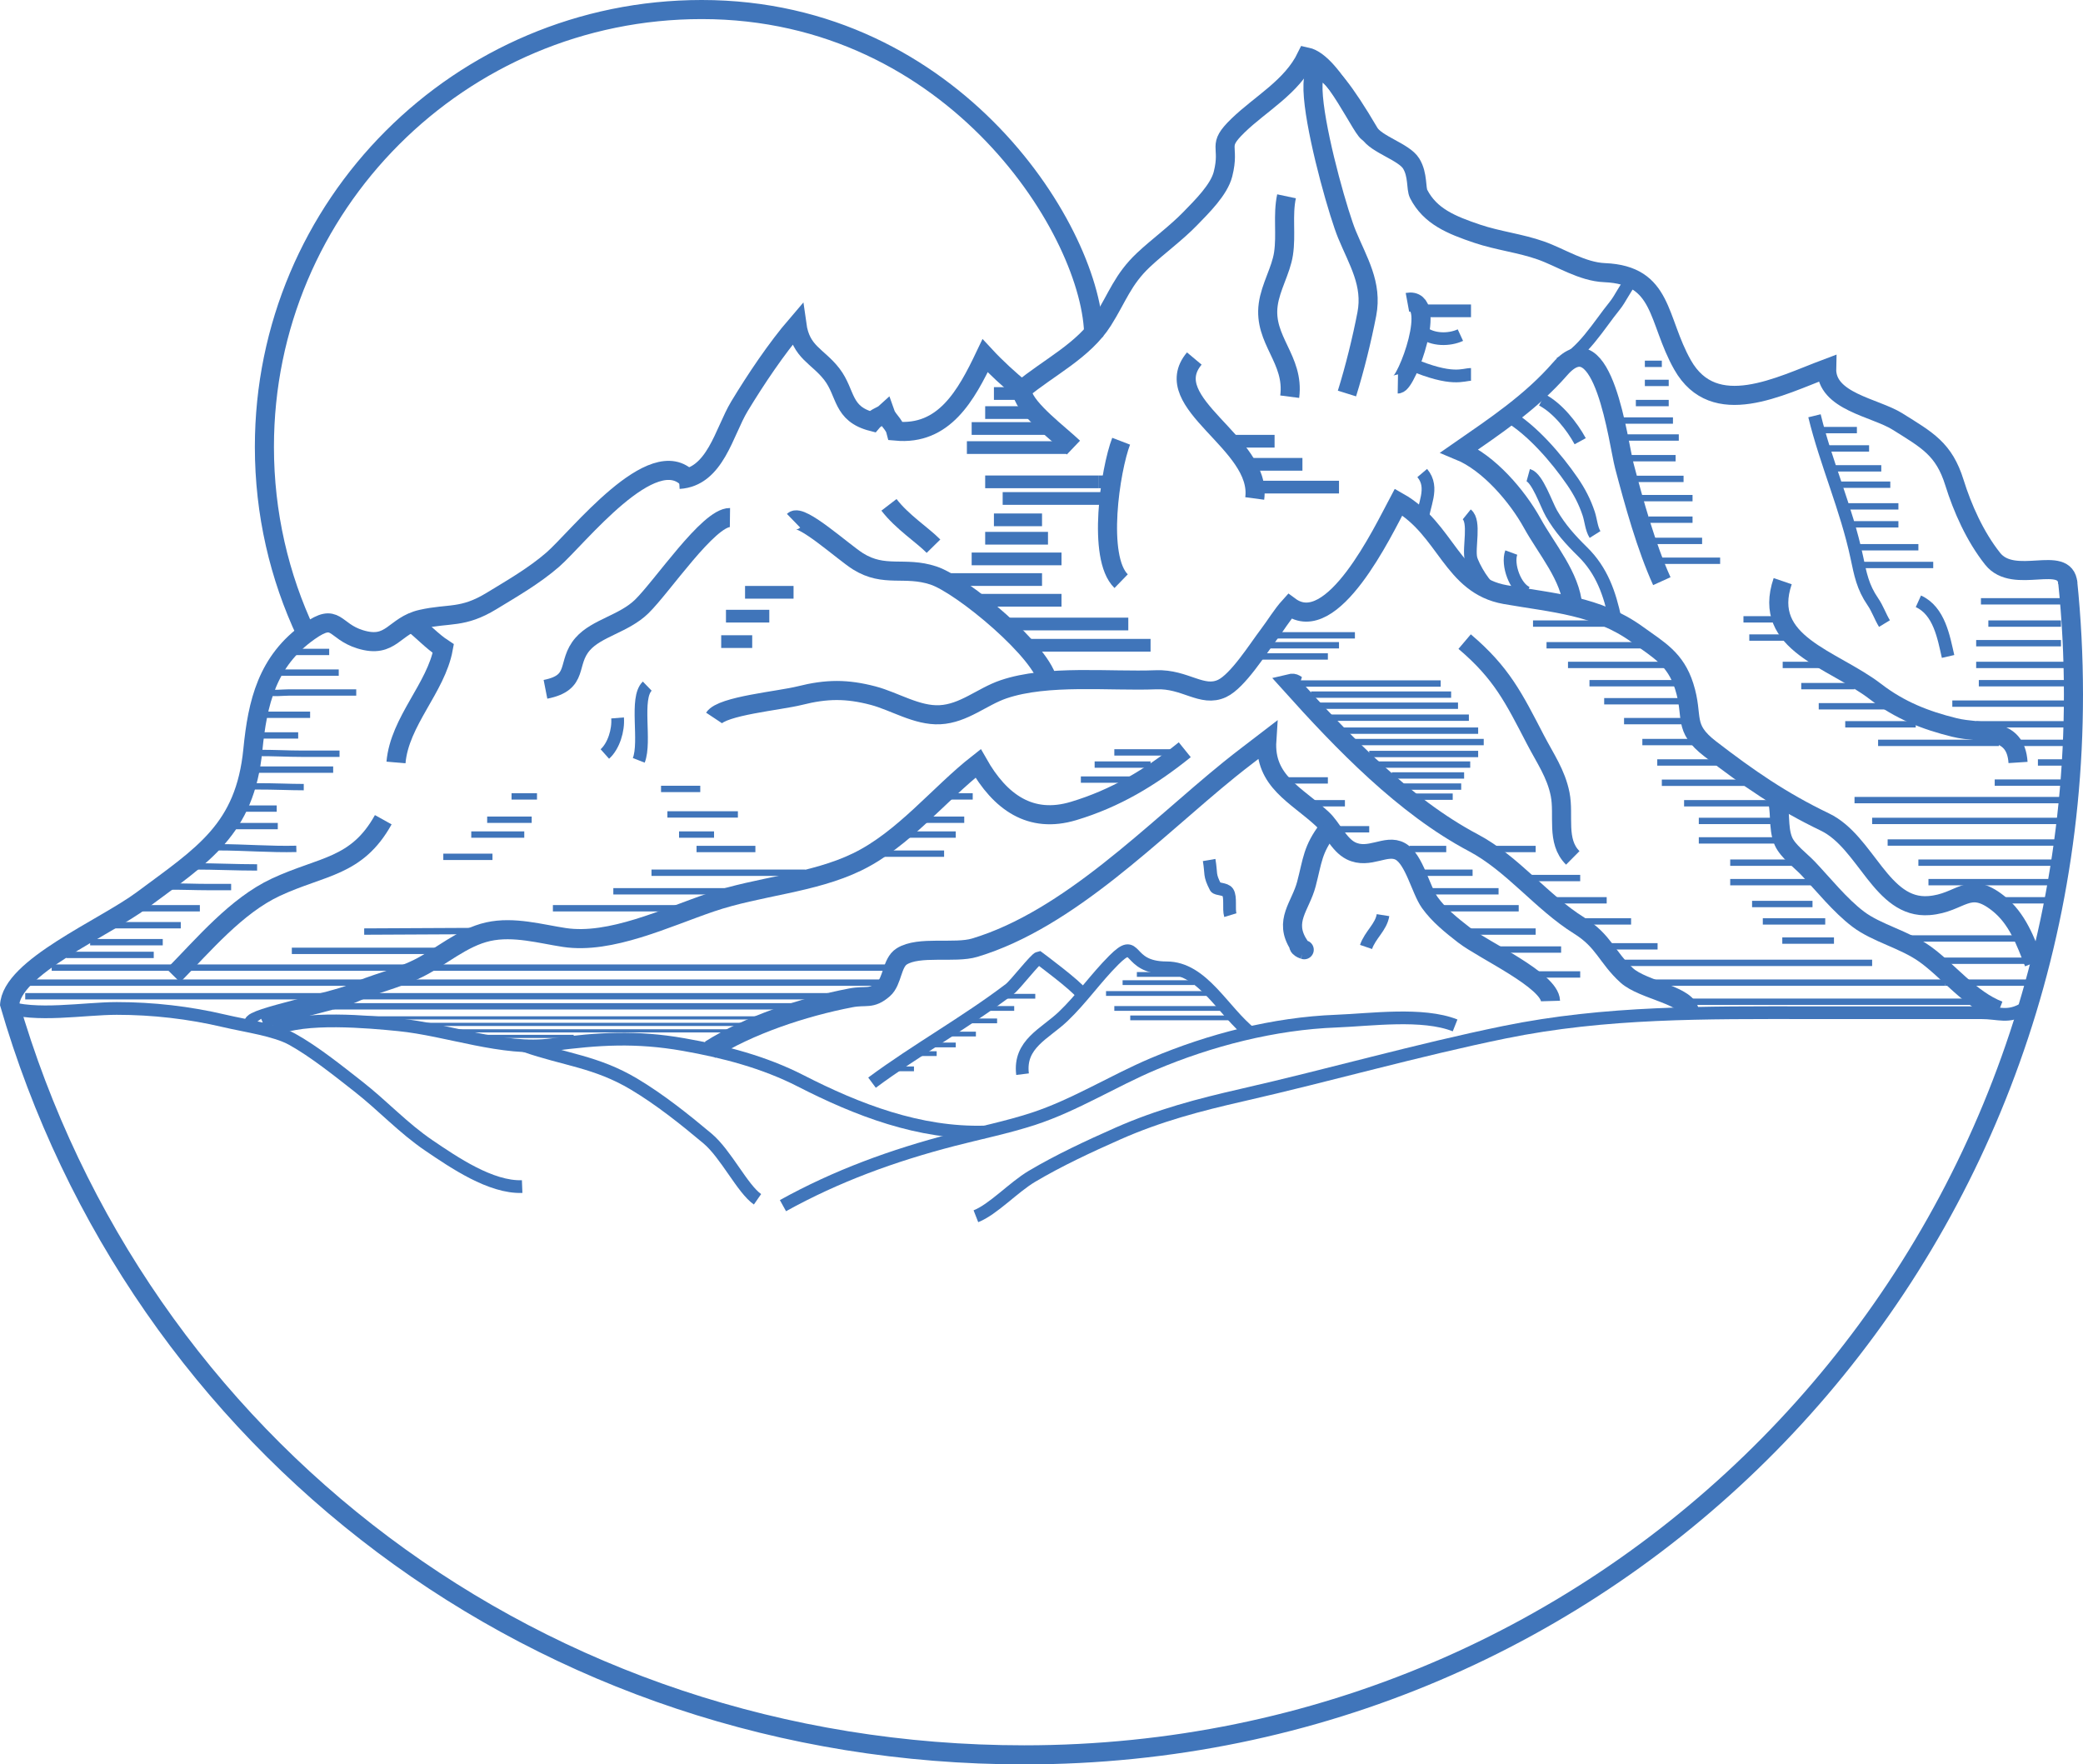 <?xml version="1.0" encoding="utf-8"?>
<!-- Generator: Adobe Illustrator 16.0.0, SVG Export Plug-In . SVG Version: 6.00 Build 0)  -->
<!DOCTYPE svg PUBLIC "-//W3C//DTD SVG 1.1//EN" "http://www.w3.org/Graphics/SVG/1.1/DTD/svg11.dtd">
<svg version="1.1" id="Layer_1" xmlns="http://www.w3.org/2000/svg" xmlns:xlink="http://www.w3.org/1999/xlink" x="0px" y="0px"
	 width="327.465px" height="277.359px" viewBox="0 0 327.465 277.359" enable-background="new 0 0 327.465 277.359"
	 xml:space="preserve">
<path fill="none" stroke="#4075BA" stroke-width="3" stroke-miterlimit="10" d="M211.753,61.859
	c1.241-3.964,2.372-8.596,3.123-12.488c0.913-4.735-1.377-8.301-3.121-12.514c-2.432-5.874-12.462-43.164,3.498-15.998
	c1.084,1.845,5.468,3.011,6.596,4.852c1.097,1.789,0.726,3.911,1.179,4.789c1.808,3.502,5.078,4.853,9.224,6.25
	c3.246,1.094,6.747,1.48,9.987,2.624c3.11,1.098,6.472,3.339,10.013,3.486c9.285,0.384,8.228,7.377,12.257,14.495
	c4.986,8.809,15.311,3.323,22.658,0.569c-0.135,5.218,7.576,6.113,11.112,8.325c4.736,2.961,7.33,4.338,8.975,9.611
	c1.259,4.038,3.232,8.483,6.002,11.973c3.375,4.252,11.411-0.817,11.829,3.869"/>
<path fill="none" stroke="#4075BA" stroke-width="3" stroke-miterlimit="10" d="M219.753,60.359c1.363,0.022,6.5-13.75,1.507-12.833
	"/>
<path fill="none" stroke="#4075BA" stroke-width="3" stroke-miterlimit="10" d="M215.253,20.859
	c-0.817,0.432-5.612-11.017-9.873-11.924c-2.313,4.757-7.191,7.347-10.752,10.8c-3.466,3.362-1.185,2.978-2.363,7.636
	c-0.625,2.47-3.314,5.097-5.136,6.976c-2.263,2.335-5.062,4.354-7.351,6.503c-3.277,3.077-4.104,5.898-6.4,9.534
	c-2.995,4.744-8.604,7.42-12.75,10.9c-1.974-1.61-4.071-3.534-5.763-5.361c-2.988,6.274-6.453,12.55-14.024,11.85
	c-0.281-1.127-1.315-1.769-1.687-2.836c-0.526,0.478-1.435,0.642-2.026,1.349c-4.82-1.23-4.055-4.471-6.349-7.452
	c-2.228-2.896-4.888-3.406-5.5-7.801c-3.205,3.727-6.462,8.596-9.026,12.827c-2.448,4.04-3.778,11.158-9.5,11.5"/>
<path fill="none" stroke="#4075BA" stroke-width="3" stroke-miterlimit="10" d="M202.753,62.359c0.766-5.91-4.151-8.862-3.377-14.5
	c0.38-2.77,2.004-5.344,2.402-7.974c0.457-3.011-0.157-6.064,0.475-9.026"/>
<path fill="none" stroke="#4075BA" stroke-width="3" stroke-miterlimit="10" d="M187.753,56.359c-5.898,7.043,10.67,13.259,9.5,22"
	/>
<path fill="none" stroke="#4075BA" stroke-width="3" stroke-miterlimit="10" d="M261.253,91.359
	c-2.451-5.409-4.355-12.287-5.891-18.111c-0.951-3.611-3.279-23.075-10.102-15.258c-4.582,5.25-10.225,8.994-15.805,12.867
	c4.587,1.889,9.076,7.128,11.422,11.377c2.271,4.117,5.993,8.348,6.382,13.102"/>
<path fill="none" stroke="#4075BA" stroke-width="3" stroke-miterlimit="10" d="M85.753,108.359
	c5.423-1.062,3.213-4.118,5.865-7.135c2.196-2.5,6.463-3.165,9.247-5.865c3.209-3.113,10.517-14.041,13.889-14"/>
<path fill="none" stroke="#4075BA" stroke-width="3" stroke-miterlimit="10" d="M1.503,158.103
	c0.19-6.03,14.873-12.181,20.861-16.632c9.585-7.126,16.151-11.063,17.389-23.611c0.729-7.395,2.234-13.957,8.875-18.625
	c4.326-3.041,3.795-0.034,7.987,1.263c4.96,1.535,5.281-2.173,9.649-3.162c4.351-0.985,6.454-0.081,11.016-2.864
	c3.225-1.967,6.68-3.949,9.608-6.487c3.886-3.369,15.816-18.723,21.365-12.625"/>
<path fill="none" stroke="#4075BA" stroke-width="3" stroke-miterlimit="10" d="M160.753,61.859c0.592,2.539,5.832,6.429,8,8.5"/>
<path fill="none" stroke="#4075BA" stroke-width="3" stroke-miterlimit="10" d="M176.253,69.359c-1.712,4.467-3.819,18.293,0,22"/>
<path fill="none" stroke="#4075BA" stroke-width="3" stroke-miterlimit="10" d="M124.753,81.859
	c1.172-1.137,7.828,4.938,10.124,6.376c4.176,2.617,7.317,0.732,11.876,2.235c4.466,1.472,17.379,12.181,18,16.889"/>
<path fill="none" stroke="#4075BA" stroke-width="3" stroke-miterlimit="10" d="M112.253,112.859
	c1.268-1.909,10.258-2.698,13.5-3.514c4.2-1.057,7.388-1.077,11.527,0.014c3.332,0.878,6.867,3.176,10.475,2.997
	c3.778-0.188,6.628-2.848,9.998-3.995c6.922-2.356,16.695-1.217,24-1.502c4.594-0.179,7.214,2.849,10.375,1.363
	c2.464-1.158,5.631-6.225,7.249-8.35c1.196-1.572,2.12-3.175,3.378-4.562c6.709,4.965,14.637-11.739,17.111-16.389
	c7.528,4.266,8.356,13.074,16.775,14.55c7.551,1.324,14.434,1.701,20.748,6.263c3.394,2.451,6.004,3.825,7.378,8.137
	c1.567,4.919-0.311,6.459,4.108,9.863c6.015,4.635,11.195,8.209,18.014,11.488c6.515,3.132,8.854,13.725,16.363,13.137
	c5.087-0.397,6.178-4.081,10.875-0.363c3.027,2.397,4.294,5.958,5.625,9.363"/>
<path fill="none" stroke="#4075BA" stroke-width="3" stroke-miterlimit="10" d="M62.253,119.859c0.563-6.48,6.296-11.703,7.438-17.9
	c-1.809-1.18-3.329-2.884-4.938-4.1"/>
<path fill="none" stroke="#4075BA" stroke-width="3" stroke-miterlimit="10" d="M27.253,153.359
	c4.722-4.792,9.9-10.995,16.111-13.889c7.279-3.392,12.722-3.108,16.889-10.611"/>
<path fill="none" stroke="#4075BA" stroke-width="3" stroke-miterlimit="10" d="M111.617,165.019
	c6.02-3.819,14.547-6.704,22.138-8.157c2.433-0.466,3.198,0.32,5.148-1.379c1.42-1.237,1.271-4.131,2.852-5.133
	c2.715-1.721,8.32-0.423,11.496-1.381c14.831-4.472,28.064-18.32,40.026-28.01c1.925-1.56,3.93-3.05,5.876-4.548
	c-0.422,6.421,4.66,8.547,8.724,12.324c1.496,1.392,2.593,4.054,4.476,4.999c2.906,1.458,5.562-1.14,7.801,0.115
	c2.181,1.222,3.192,6.025,4.614,8.021c1.435,2.015,3.479,3.636,5.362,5.1c3.095,2.405,13.527,7.126,13.623,10.389"/>
<path fill="none" stroke="#4075BA" stroke-width="3" stroke-miterlimit="10" d="M204.929,149.266
	c0.513,0.146-0.949-0.187-0.751-0.748c-2.424-3.778,0.277-6.039,1.199-9.549c0.981-3.741,0.947-5.398,3.376-8.609"/>
<path fill="none" stroke="#4075BA" stroke-width="3" stroke-miterlimit="10" d="M204.253,107.859
	c-0.678-0.197-0.674-0.598-1.45-0.41c8.297,9.239,17.953,19.281,28.825,25.035c6.181,3.271,10.72,9.333,16.625,13.014
	c3.914,2.439,4.344,4.971,7.488,7.836c2.579,2.349,9.855,3.15,9.855,5.869"/>
<path fill="none" stroke="#4075BA" stroke-width="3" stroke-miterlimit="10" d="M247.253,134.859
	c-2.648-2.623-1.32-6.663-1.988-10.012c-0.647-3.244-2.339-5.606-3.888-8.588c-3.407-6.556-5.29-10.455-11.124-15.4"/>
<path fill="none" stroke="#4075BA" stroke-width="3" stroke-miterlimit="10" d="M280.253,91.359
	c-3.365,9.86,7.813,12.151,14.6,17.365c3.838,2.948,7.828,4.506,12.4,5.635c4.329,1.069,9.623-0.3,10,5.5"/>
<path fill="none" stroke="#4075BA" stroke-width="3" stroke-miterlimit="10" d="M279.253,125.359c0.801,1.848,0.166,4.713,1.125,6.9
	c0.681,1.551,2.729,3.04,3.86,4.235c2.377,2.509,5.051,5.858,7.89,8.001c2.937,2.219,7.268,3.174,10.512,5.502
	c3.667,2.632,7.063,7.108,11.613,8.861"/>
<path fill="none" stroke="#4075BA" stroke-width="3" stroke-miterlimit="10" d="M39.84,161.031
	c-0.661-0.909,13.031-3.697,15.386-4.785c3.596-1.66,7.004-2.288,10.513-4.014c3.51-1.728,6.918-4.867,11.014-5.773
	c4.029-0.891,8.317,0.367,11.986,0.915c7.248,1.081,15.895-3.09,23.014-5.515c7.506-2.556,16.023-2.978,23.013-6.375
	c7.302-3.551,12.877-10.685,19.001-15.476c3.452,6.084,8.226,9.519,15.011,7.476c6.545-1.969,12.035-5.235,17.475-9.625"/>
<path fill="none" stroke="#4075BA" stroke-width="3" stroke-miterlimit="10" d="M139.753,79.359c2.071,2.701,5.271,4.738,7,6.5"/>
<line fill="none" stroke="#4075BA" stroke-miterlimit="10" x1="324.003" y1="129.047" x2="294.316" y2="129.047"/>
<line fill="none" stroke="#4075BA" stroke-miterlimit="10" x1="296.753" y1="132.443" x2="323.254" y2="132.443"/>
<line fill="none" stroke="#4075BA" stroke-miterlimit="10" x1="324.003" y1="135.609" x2="301.586" y2="135.609"/>
<line fill="none" stroke="#4075BA" stroke-miterlimit="10" x1="303.17" y1="138.672" x2="322.566" y2="138.672"/>
<line fill="none" stroke="#4075BA" stroke-miterlimit="10" x1="322.566" y1="141.526" x2="315.254" y2="141.526"/>
<line fill="none" stroke="#4075BA" stroke-miterlimit="10" x1="317.337" y1="147.526" x2="298.445" y2="147.526"/>
<line fill="none" stroke="#4075BA" stroke-miterlimit="10" x1="303.17" y1="151.026" x2="319.753" y2="151.026"/>
<line fill="none" stroke="#4075BA" stroke-miterlimit="10" x1="305.753" y1="154.469" x2="320.378" y2="154.469"/>
<line fill="none" stroke="#4075BA" stroke-miterlimit="10" x1="74.087" y1="146.359" x2="57.253" y2="146.441"/>
<line fill="none" stroke="#4075BA" stroke-miterlimit="10" x1="70.337" y1="149.472" x2="45.878" y2="149.472"/>
<line fill="none" stroke="#4075BA" stroke-miterlimit="10" x1="8.128" y1="152.109" x2="139.753" y2="152.109"/>
<line fill="none" stroke="#4075BA" stroke-miterlimit="10" x1="3.965" y1="154.469" x2="138.816" y2="154.469"/>
<line fill="none" stroke="#4075BA" stroke-miterlimit="10" x1="3.965" y1="156.609" x2="130.192" y2="156.609"/>
<path fill="none" stroke="#4075BA" stroke-miterlimit="10" d="M159.441,154.469"/>
<path fill="none" stroke="#4075BA" stroke-miterlimit="10" d="M140.128,154.469"/>
<path fill="none" stroke="#4075BA" stroke-miterlimit="10" d="M156.753,156.609"/>
<path fill="none" stroke="#4075BA" stroke-miterlimit="10" d="M136.702,156.609"/>
<path fill="none" stroke="#4075BA" stroke-miterlimit="10" d="M44.253,105.734c3,0,6,0,9,0"/>
<path fill="none" stroke="#4075BA" stroke-miterlimit="10" d="M45.878,102.484c1.958,0,3.917,0,5.875,0"/>
<path fill="none" stroke="#4075BA" stroke-miterlimit="10" d="M41.878,108.734c1.006,0.357,2.428,0.125,3.5,0.125
	c2.077,0,4.153,0,6.23,0c1.465,0,2.93,0,4.395,0"/>
<path fill="none" stroke="#4075BA" stroke-miterlimit="10" d="M41.628,112.359c2.375,0,4.75,0,7.125,0"/>
<path fill="none" stroke="#4075BA" stroke-miterlimit="10" d="M40.378,115.609c2.167,0,4.333,0,6.5,0"/>
<path fill="none" stroke="#4075BA" stroke-miterlimit="10" d="M39.878,118.359c3.875,0,5.198,0.125,7.481,0.125
	c2.006,0,4.013,0,6.019,0"/>
<path fill="none" stroke="#4075BA" stroke-miterlimit="10" d="M40.128,120.984c4.083,0,8.167,0,12.25,0"/>
<path fill="none" stroke="#4075BA" stroke-miterlimit="10" d="M39.753,123.609c4,0,5.591,0.125,8,0.125"/>
<path fill="none" stroke="#4075BA" stroke-miterlimit="10" d="M38.17,127.109c1.028,0,3.305,0,5.333,0"/>
<path fill="none" stroke="#4075BA" stroke-miterlimit="10" d="M36.837,129.859c2.278,0,4.555,0,6.833,0"/>
<path fill="none" stroke="#4075BA" stroke-miterlimit="10" d="M34.337,133.192c4.074,0,8.184,0.354,12.25,0.25"/>
<path fill="none" stroke="#4075BA" stroke-miterlimit="10" d="M30.503,136.192c3.309-0.001,6.608,0.167,9.917,0.167"/>
<path fill="none" stroke="#4075BA" stroke-miterlimit="10" d="M26.337,139.359c2.917,0,4.34,0.083,6.169,0.083
	c1.277,0,2.554,0,3.831,0"/>
<line fill="none" stroke="#4075BA" stroke-miterlimit="10" x1="22.003" y1="142.776" x2="31.419" y2="142.776"/>
<line fill="none" stroke="#4075BA" stroke-miterlimit="10" x1="17.587" y1="145.442" x2="28.42" y2="145.442"/>
<line fill="none" stroke="#4075BA" stroke-miterlimit="10" x1="14.17" y1="148.109" x2="25.587" y2="148.109"/>
<line fill="none" stroke="#4075BA" stroke-miterlimit="10" x1="10.42" y1="150.109" x2="24.17" y2="150.109"/>
<line fill="none" stroke="#4075BA" stroke-miterlimit="10" x1="80.42" y1="125.192" x2="84.42" y2="125.192"/>
<line fill="none" stroke="#4075BA" stroke-miterlimit="10" x1="76.587" y1="128.859" x2="83.587" y2="128.859"/>
<line fill="none" stroke="#4075BA" stroke-miterlimit="10" x1="74.087" y1="131.192" x2="82.42" y2="131.192"/>
<line fill="none" stroke="#4075BA" stroke-miterlimit="10" x1="69.691" y1="134.692" x2="77.42" y2="134.692"/>
<line fill="none" stroke="#4075BA" stroke-miterlimit="10" x1="103.92" y1="124.018" x2="110.087" y2="124.018"/>
<line fill="none" stroke="#4075BA" stroke-miterlimit="10" x1="104.92" y1="128.026" x2="116.003" y2="128.026"/>
<line fill="none" stroke="#4075BA" stroke-miterlimit="10" x1="106.753" y1="131.192" x2="112.253" y2="131.192"/>
<line fill="none" stroke="#4075BA" stroke-miterlimit="10" x1="109.503" y1="133.462" x2="118.753" y2="133.462"/>
<line fill="none" stroke="#4075BA" stroke-miterlimit="10" x1="102.42" y1="137.192" x2="126.587" y2="137.192"/>
<line fill="none" stroke="#4075BA" stroke-miterlimit="10" x1="96.42" y1="140.109" x2="115.253" y2="140.109"/>
<line fill="none" stroke="#4075BA" stroke-miterlimit="10" x1="86.92" y1="142.776" x2="106.753" y2="142.776"/>
<line fill="none" stroke="#4075BA" stroke-miterlimit="10" x1="137.086" y1="134.193" x2="148.42" y2="134.193"/>
<line fill="none" stroke="#4075BA" stroke-miterlimit="10" x1="141.292" y1="131.192" x2="150.253" y2="131.192"/>
<line fill="none" stroke="#4075BA" stroke-miterlimit="10" x1="144.753" y1="128.859" x2="151.587" y2="128.859"/>
<line fill="none" stroke="#4075BA" stroke-miterlimit="10" x1="147.921" y1="125.192" x2="152.92" y2="125.192"/>
<line fill="none" stroke="#4075BA" stroke-width="2" stroke-miterlimit="10" x1="160.753" y1="61.859" x2="156.253" y2="61.859"/>
<line fill="none" stroke="#4075BA" stroke-width="2" stroke-miterlimit="10" x1="162.729" y1="64.856" x2="154.878" y2="64.856"/>
<line fill="none" stroke="#4075BA" stroke-width="2" stroke-miterlimit="10" x1="164.753" y1="67.359" x2="152.753" y2="67.359"/>
<line fill="none" stroke="#4075BA" stroke-width="2" stroke-miterlimit="10" x1="167.628" y1="70.359" x2="152.003" y2="70.359"/>
<line fill="none" stroke="#4075BA" stroke-width="2" stroke-miterlimit="10" x1="172.753" y1="75.746" x2="154.878" y2="75.746"/>
<line fill="none" stroke="#4075BA" stroke-width="2" stroke-miterlimit="10" x1="157.628" y1="78.359" x2="174.373" y2="78.359"/>
<line fill="none" stroke="#4075BA" stroke-width="2" stroke-miterlimit="10" x1="172.753" y1="75.746" x2="174.717" y2="75.746"/>
<path fill="none" stroke="#4075BA" stroke-width="2" stroke-miterlimit="10" d="M163.378,78.359"/>
<line fill="none" stroke="#4075BA" stroke-width="2" stroke-miterlimit="10" x1="156.253" y1="81.718" x2="163.816" y2="81.718"/>
<line fill="none" stroke="#4075BA" stroke-width="2" stroke-miterlimit="10" x1="154.878" y1="84.609" x2="164.753" y2="84.609"/>
<line fill="none" stroke="#4075BA" stroke-width="2" stroke-miterlimit="10" x1="152.753" y1="87.859" x2="166.878" y2="87.859"/>
<line fill="none" stroke="#4075BA" stroke-width="2" stroke-miterlimit="10" x1="148.193" y1="91.104" x2="163.816" y2="91.104"/>
<line fill="none" stroke="#4075BA" stroke-width="2" stroke-miterlimit="10" x1="152.003" y1="94.359" x2="166.878" y2="94.359"/>
<line fill="none" stroke="#4075BA" stroke-width="2" stroke-miterlimit="10" x1="157.628" y1="98.093" x2="177.378" y2="98.093"/>
<line fill="none" stroke="#4075BA" stroke-width="2" stroke-miterlimit="10" x1="161.003" y1="101.434" x2="180.878" y2="101.434"/>
<line fill="none" stroke="#4075BA" stroke-width="2" stroke-miterlimit="10" x1="117.128" y1="93.109" x2="124.753" y2="93.109"/>
<line fill="none" stroke="#4075BA" stroke-width="2" stroke-miterlimit="10" x1="114.128" y1="96.859" x2="120.941" y2="96.859"/>
<line fill="none" stroke="#4075BA" stroke-width="2" stroke-miterlimit="10" x1="113.378" y1="100.859" x2="118.253" y2="100.859"/>
<line fill="none" stroke="#4075BA" stroke-width="2" stroke-miterlimit="10" x1="193.813" y1="69.359" x2="200.374" y2="69.359"/>
<line fill="none" stroke="#4075BA" stroke-width="2" stroke-miterlimit="10" x1="195.918" y1="72.99" x2="204.753" y2="72.99"/>
<line fill="none" stroke="#4075BA" stroke-width="2" stroke-miterlimit="10" x1="197.248" y1="76.572" x2="210.503" y2="76.572"/>
<path fill="none" stroke="#4075BA" stroke-width="2" stroke-miterlimit="10" d="M242.42,62.859c2.437,1.279,4.694,4.109,6,6.5"/>
<path fill="none" stroke="#4075BA" stroke-width="2" stroke-miterlimit="10" d="M237.086,65.359
	c3.802,2.242,7.623,6.687,10.112,10.312c1.111,1.619,1.933,3.196,2.554,5.057c0.351,1.049,0.427,2.386,1.001,3.297"/>
<path fill="none" stroke="#4075BA" stroke-width="2" stroke-miterlimit="10" d="M240.253,74.693
	c1.438,0.393,2.826,4.594,3.658,6.033c1.348,2.331,2.986,4.144,4.883,6.004c3.044,2.986,4.272,6.583,5.126,10.629"/>
<path fill="none" stroke="#4075BA" stroke-width="2" stroke-miterlimit="10" d="M245.086,57.193
	c3.563-1.375,6.345-6.167,8.698-9.046c0.995-1.217,1.656-2.845,2.636-3.954"/>
<path fill="none" stroke="#4075BA" stroke-width="2" stroke-miterlimit="10" d="M285.253,65.359c1.818,7.473,5.03,14.609,6.642,22.2
	c0.58,2.729,0.938,4.709,2.537,7.038c0.748,1.089,1.132,2.291,1.821,3.429"/>
<path fill="none" stroke="#4075BA" stroke-width="2" stroke-miterlimit="10" d="M301.586,94.526
	c3.284,1.485,3.979,5.669,4.667,8.667"/>
<path fill="none" stroke="#4075BA" stroke-width="2" stroke-miterlimit="10" d="M160.753,168.859c-0.59-4.753,3.503-6.33,6.38-9.072
	c2.878-2.742,5.119-6.01,7.953-8.844c3.959-3.959,1.75,1.198,8.309,1.198c5.731,0,8.875,6.877,13.358,10.385"/>
<path fill="none" stroke="#4075BA" stroke-width="2" stroke-miterlimit="10" d="M137.087,170.192
	c6.949-5.151,14.851-9.539,21.658-14.723c0.863-0.657,4.032-4.777,4.574-4.892c0,0,5.922,4.394,6.685,5.573"/>
<path fill="none" stroke="#4075BA" stroke-width="2" stroke-miterlimit="10" d="M0.754,158.192
	c4.78,1.727,12.433,0.334,17.599,0.334c5.689,0,11.366,0.649,16.903,1.955c3.412,0.804,8.008,1.411,10.675,2.89
	c3.485,1.934,7.234,4.953,10.397,7.428c3.867,3.024,7.063,6.541,11.172,9.318c3.821,2.582,9.658,6.6,14.587,6.409"/>
<path fill="none" stroke="#4075BA" stroke-width="2" stroke-miterlimit="10" d="M154.837,177.948
	c-10.315,0.3-20.081-3.492-28.958-8.037c-5.757-2.947-12.086-4.599-18.418-5.71c-7.473-1.311-13.381-0.936-20.708,0.028
	c-7.684,1.011-16.363-2.372-24.072-3.136c-4.627-0.459-15.034-1.421-19.427,0.767"/>
<path fill="none" stroke="#4075BA" stroke-width="2" stroke-miterlimit="10" d="M119.087,188.526
	c-2.364-1.638-4.962-7.129-7.87-9.566c-3.597-3.015-7.524-6.146-11.554-8.548c-5.95-3.544-10.846-3.822-17.164-6.025"/>
<path fill="none" stroke="#4075BA" stroke-width="2" stroke-miterlimit="10" d="M153.42,191.192
	c2.702-1.058,5.919-4.561,8.806-6.273c4.245-2.521,9-4.729,13.512-6.726c6.471-2.863,12.79-4.515,19.601-6.067
	c13.741-3.132,27.361-7.037,41.162-9.859c15.981-3.269,31.621-3.074,47.879-3.074c9.002,0,18.004,0,27.006,0
	c2.979,0,4.222,0.906,6.908-0.666"/>
<path fill="none" stroke="#4075BA" stroke-width="2" stroke-miterlimit="10" d="M123.087,189.526
	c8.429-4.676,17.298-7.896,26.684-10.334c4.218-1.095,8.562-1.969,12.717-3.327c6.466-2.114,12.512-5.938,18.797-8.598
	c8.941-3.783,18.987-6.379,28.795-6.749c5.403-0.204,13.557-1.356,18.674,0.674"/>
<path fill="none" stroke="#4075BA" stroke-width="2" stroke-miterlimit="10" d="M95.087,118.526c1.392-1.242,2.155-3.759,2-5.667"/>
<path fill="none" stroke="#4075BA" stroke-width="2" stroke-miterlimit="10" d="M100.42,119.526
	c1.165-2.994-0.634-9.771,1.333-11.667"/>
<path fill="none" stroke="#4075BA" stroke-width="2" stroke-miterlimit="10" d="M223.586,82.026c0.083-2.545,2.005-5.298,0-7.667"/>
<path fill="none" stroke="#4075BA" stroke-width="2" stroke-miterlimit="10" d="M230.586,80.859c1.386,1.118,0.25,5.235,0.663,6.95
	c0.275,1.142,2.367,4.872,3.504,4.884"/>
<path fill="none" stroke="#4075BA" stroke-width="2" stroke-miterlimit="10" d="M240.086,93.193c-1.852-0.726-3.203-4.421-2.5-6.333
	"/>
<path fill="none" stroke="#4075BA" stroke-width="2" stroke-miterlimit="10" d="M221.718,57.193
	c6.688,2.832,8.225,1.667,9.535,1.667"/>
<path fill="none" stroke="#4075BA" stroke-width="2" stroke-miterlimit="10" d="M231.253,48.859c-2.333,0-4.667,0-7,0"/>
<path fill="none" stroke="#4075BA" stroke-width="2" stroke-miterlimit="10" d="M229.586,52.679c-1.723,0.796-4.357,0.835-6-0.5"/>
<line fill="none" stroke="#4075BA" stroke-miterlimit="10" x1="199.377" y1="99.872" x2="213.003" y2="99.872"/>
<line fill="none" stroke="#4075BA" stroke-miterlimit="10" x1="196.753" y1="103.193" x2="208.753" y2="103.193"/>
<line fill="none" stroke="#4075BA" stroke-miterlimit="10" x1="199.355" y1="101.434" x2="210.503" y2="101.434"/>
<line fill="none" stroke="#4075BA" stroke-miterlimit="10" x1="184.17" y1="118.275" x2="175.181" y2="118.275"/>
<line fill="none" stroke="#4075BA" stroke-miterlimit="10" x1="180.878" y1="120.191" x2="172.086" y2="120.191"/>
<line fill="none" stroke="#4075BA" stroke-miterlimit="10" x1="179.675" y1="122.55" x2="169.92" y2="122.55"/>
<line fill="none" stroke="#4075BA" stroke-miterlimit="10" x1="202.803" y1="107.449" x2="226.486" y2="107.449"/>
<line fill="none" stroke="#4075BA" stroke-miterlimit="10" x1="205.974" y1="110.937" x2="229.212" y2="110.937"/>
<line fill="none" stroke="#4075BA" stroke-miterlimit="10" x1="208.419" y1="112.818" x2="230.919" y2="112.818"/>
<line fill="none" stroke="#4075BA" stroke-miterlimit="10" x1="211.433" y1="116.651" x2="233.254" y2="116.651"/>
<line fill="none" stroke="#4075BA" stroke-miterlimit="10" x1="214.644" y1="120.191" x2="231.129" y2="120.191"/>
<line fill="none" stroke="#4075BA" stroke-miterlimit="10" x1="218.795" y1="121.901" x2="230.171" y2="121.901"/>
<line fill="none" stroke="#4075BA" stroke-miterlimit="10" x1="220.629" y1="123.651" x2="229.712" y2="123.651"/>
<line fill="none" stroke="#4075BA" stroke-miterlimit="10" x1="221.295" y1="125.234" x2="228.379" y2="125.234"/>
<line fill="none" stroke="#4075BA" stroke-miterlimit="10" x1="233.292" y1="133.462" x2="241.42" y2="133.462"/>
<line fill="none" stroke="#4075BA" stroke-miterlimit="10" x1="240.086" y1="138.026" x2="248.42" y2="138.026"/>
<line fill="none" stroke="#4075BA" stroke-miterlimit="10" x1="244.253" y1="141.526" x2="252.586" y2="141.526"/>
<line fill="none" stroke="#4075BA" stroke-miterlimit="10" x1="247.253" y1="144.843" x2="256.42" y2="144.843"/>
<line fill="none" stroke="#4075BA" stroke-miterlimit="10" x1="252.586" y1="148.76" x2="260.586" y2="148.76"/>
<line fill="none" stroke="#4075BA" stroke-miterlimit="10" x1="201.064" y1="122.678" x2="208.753" y2="122.678"/>
<line fill="none" stroke="#4075BA" stroke-miterlimit="10" x1="204.929" y1="126.27" x2="211.433" y2="126.27"/>
<line fill="none" stroke="#4075BA" stroke-miterlimit="10" x1="208.753" y1="130.359" x2="215.253" y2="130.359"/>
<line fill="none" stroke="#4075BA" stroke-miterlimit="10" x1="221.576" y1="133.462" x2="227.361" y2="133.462"/>
<line fill="none" stroke="#4075BA" stroke-miterlimit="10" x1="222.051" y1="137.192" x2="231.503" y2="137.192"/>
<line fill="none" stroke="#4075BA" stroke-miterlimit="10" x1="223.586" y1="140.109" x2="235.586" y2="140.109"/>
<line fill="none" stroke="#4075BA" stroke-miterlimit="10" x1="226.486" y1="142.776" x2="238.753" y2="142.776"/>
<line fill="none" stroke="#4075BA" stroke-miterlimit="10" x1="229.457" y1="146.441" x2="241.42" y2="146.441"/>
<line fill="none" stroke="#4075BA" stroke-miterlimit="10" x1="234.753" y1="149.266" x2="245.42" y2="149.266"/>
<line fill="none" stroke="#4075BA" stroke-miterlimit="10" x1="240.086" y1="153.182" x2="248.42" y2="153.182"/>
<line fill="none" stroke="#4075BA" stroke-miterlimit="10" x1="206.099" y1="109.193" x2="228.129" y2="109.193"/>
<line fill="none" stroke="#4075BA" stroke-miterlimit="10" x1="232.379" y1="118.526" x2="215.253" y2="118.526"/>
<line fill="none" stroke="#4075BA" stroke-miterlimit="10" x1="210.545" y1="114.859" x2="232.379" y2="114.859"/>
<line fill="none" stroke="#4075BA" stroke-miterlimit="10" x1="286.42" y1="67.609" x2="291.92" y2="67.609"/>
<line fill="none" stroke="#4075BA" stroke-miterlimit="10" x1="286.699" y1="70.491" x2="293.836" y2="70.491"/>
<line fill="none" stroke="#4075BA" stroke-miterlimit="10" x1="287.714" y1="73.622" x2="295.753" y2="73.622"/>
<line fill="none" stroke="#4075BA" stroke-miterlimit="10" x1="289.17" y1="76.193" x2="297.17" y2="76.193"/>
<line fill="none" stroke="#4075BA" stroke-miterlimit="10" x1="289.704" y1="79.599" x2="298.445" y2="79.599"/>
<line fill="none" stroke="#4075BA" stroke-miterlimit="10" x1="290.576" y1="82.421" x2="298.445" y2="82.421"/>
<line fill="none" stroke="#4075BA" stroke-miterlimit="10" x1="291.546" y1="86.026" x2="301.586" y2="86.026"/>
<line fill="none" stroke="#4075BA" stroke-miterlimit="10" x1="292.163" y1="88.813" x2="303.919" y2="88.813"/>
<line fill="none" stroke="#4075BA" stroke-miterlimit="10" x1="258.586" y1="57.193" x2="261.253" y2="57.193"/>
<line fill="none" stroke="#4075BA" stroke-miterlimit="10" x1="258.586" y1="60.193" x2="262.336" y2="60.193"/>
<line fill="none" stroke="#4075BA" stroke-miterlimit="10" x1="257.17" y1="63.359" x2="262.336" y2="63.359"/>
<line fill="none" stroke="#4075BA" stroke-miterlimit="10" x1="255.253" y1="66.109" x2="263.003" y2="66.109"/>
<line fill="none" stroke="#4075BA" stroke-miterlimit="10" x1="255.253" y1="68.776" x2="263.92" y2="68.776"/>
<line fill="none" stroke="#4075BA" stroke-miterlimit="10" x1="256.42" y1="72.026" x2="263.42" y2="72.026"/>
<line fill="none" stroke="#4075BA" stroke-miterlimit="10" x1="255.904" y1="75.28" x2="264.67" y2="75.28"/>
<line fill="none" stroke="#4075BA" stroke-miterlimit="10" x1="256.735" y1="78.305" x2="266.082" y2="78.305"/>
<line fill="none" stroke="#4075BA" stroke-miterlimit="10" x1="259.128" y1="81.692" x2="266.082" y2="81.692"/>
<line fill="none" stroke="#4075BA" stroke-miterlimit="10" x1="259.753" y1="85.026" x2="267.586" y2="85.026"/>
<line fill="none" stroke="#4075BA" stroke-miterlimit="10" x1="259.92" y1="88.149" x2="270.42" y2="88.149"/>
<line fill="none" stroke="#4075BA" stroke-miterlimit="10" x1="52.378" y1="158.192" x2="125.628" y2="158.192"/>
<line fill="none" stroke="#4075BA" stroke-width="0.5" stroke-miterlimit="10" x1="49.753" y1="160.009" x2="123.087" y2="160.009"/>
<line fill="none" stroke="#4075BA" stroke-width="0.5" stroke-miterlimit="10" x1="65.972" y1="161.031" x2="117.738" y2="161.031"/>
<line fill="none" stroke="#4075BA" stroke-width="0.5" stroke-miterlimit="10" x1="70.92" y1="162.047" x2="114.503" y2="162.047"/>
<line fill="none" stroke="#4075BA" stroke-width="0.5" stroke-miterlimit="10" x1="76.441" y1="162.922" x2="90.191" y2="162.922"/>
<line fill="none" stroke="#4075BA" stroke-width="0.75" stroke-miterlimit="10" x1="157.753" y1="156.609" x2="162.753" y2="156.609"/>
<line fill="none" stroke="#4075BA" stroke-width="0.75" stroke-miterlimit="10" x1="153.545" y1="158.526" x2="159.441" y2="158.526"/>
<line fill="none" stroke="#4075BA" stroke-width="0.75" stroke-miterlimit="10" x1="150.42" y1="160.483" x2="156.753" y2="160.483"/>
<line fill="none" stroke="#4075BA" stroke-width="0.75" stroke-miterlimit="10" x1="148.42" y1="162.551" x2="153.42" y2="162.551"/>
<line fill="none" stroke="#4075BA" stroke-width="0.75" stroke-miterlimit="10" x1="145.772" y1="164.265" x2="150.253" y2="164.265"/>
<line fill="none" stroke="#4075BA" stroke-width="0.75" stroke-miterlimit="10" x1="143.684" y1="165.628" x2="147.253" y2="165.628"/>
<line fill="none" stroke="#4075BA" stroke-width="0.75" stroke-miterlimit="10" x1="140.128" y1="168.021" x2="143.684" y2="168.021"/>
<line fill="none" stroke="#4075BA" stroke-width="0.75" stroke-miterlimit="10" x1="187.753" y1="153.182" x2="178.725" y2="153.182"/>
<line fill="none" stroke="#4075BA" stroke-width="0.75" stroke-miterlimit="10" x1="187.753" y1="154.469" x2="176.482" y2="154.469"/>
<line fill="none" stroke="#4075BA" stroke-width="0.75" stroke-miterlimit="10" x1="190.69" y1="156.177" x2="173.878" y2="156.177"/>
<line fill="none" stroke="#4075BA" stroke-width="0.75" stroke-miterlimit="10" x1="192.791" y1="158.526" x2="175.181" y2="158.526"/>
<line fill="none" stroke="#4075BA" stroke-width="0.75" stroke-miterlimit="10" x1="194.111" y1="160.009" x2="177.685" y2="160.009"/>
<path fill="none" stroke="#4075BA" stroke-width="2" stroke-miterlimit="10" d="M190.087,135.193
	c0.384,2.255-0.032,2.263,1.011,4.275c0.175,0.338,1.543,0.226,1.92,0.793c0.509,0.767,0.105,2.617,0.402,3.598"/>
<path fill="none" stroke="#4075BA" stroke-width="2" stroke-miterlimit="10" d="M217.42,143.859c-0.3,1.89-2.015,3.095-2.667,5"/>
<path fill="none" stroke="#4075BA" stroke-width="3" stroke-miterlimit="10" d="M325.046,91.327
	c0.607,5.871,0.919,11.832,0.919,17.866c0,92.231-72.73,166.667-164.962,166.667c-76.104,0-139.432-48.647-159.562-118.266"/>
<path fill="none" stroke="#4075BA" stroke-width="3" stroke-miterlimit="10" d="M325.046,91.327"/>
<path fill="none" stroke="#4075BA" stroke-width="3" stroke-miterlimit="10" d="M0.556,155.335"/>
<path fill="none" stroke="#4075BA" stroke-width="3" stroke-miterlimit="10" d="M176.253,46.609"/>
<path fill="none" stroke="#4075BA" stroke-width="3" stroke-miterlimit="10" d="M48.093,99.526
	c-4.187-8.882-6.527-18.806-6.527-29.276c0-37.97,30.78-68.75,68.75-68.75c39.938,0,61.625,35.359,61.625,51.446"/>
<line fill="none" stroke="#4075BA" stroke-miterlimit="10" x1="279.636" y1="97.359" x2="274.086" y2="97.359"/>
<line fill="none" stroke="#4075BA" stroke-miterlimit="10" x1="281.98" y1="100.223" x2="275.003" y2="100.223"/>
<line fill="none" stroke="#4075BA" stroke-miterlimit="10" x1="286.92" y1="104.525" x2="280.253" y2="104.525"/>
<line fill="none" stroke="#4075BA" stroke-miterlimit="10" x1="291.546" y1="107.859" x2="283.17" y2="107.859"/>
<line fill="none" stroke="#4075BA" stroke-miterlimit="10" x1="296.753" y1="111.025" x2="285.92" y2="111.025"/>
<line fill="none" stroke="#4075BA" stroke-miterlimit="10" x1="290.086" y1="113.859" x2="301.17" y2="113.859"/>
<line fill="none" stroke="#4075BA" stroke-miterlimit="10" x1="295.253" y1="116.775" x2="314.253" y2="116.775"/>
<line fill="none" stroke="#4075BA" stroke-miterlimit="10" x1="311.42" y1="94.526" x2="324.003" y2="94.526"/>
<line fill="none" stroke="#4075BA" stroke-miterlimit="10" x1="312.586" y1="98.026" x2="324.003" y2="98.026"/>
<line fill="none" stroke="#4075BA" stroke-miterlimit="10" x1="310.67" y1="101.109" x2="324.003" y2="101.109"/>
<line fill="none" stroke="#4075BA" stroke-miterlimit="10" x1="310.67" y1="104.525" x2="324.753" y2="104.525"/>
<line fill="none" stroke="#4075BA" stroke-miterlimit="10" x1="311.086" y1="107.4" x2="325.17" y2="107.4"/>
<line fill="none" stroke="#4075BA" stroke-miterlimit="10" x1="306.92" y1="110.609" x2="325.17" y2="110.609"/>
<line fill="none" stroke="#4075BA" stroke-miterlimit="10" x1="325.17" y1="113.859" x2="310.67" y2="113.859"/>
<line fill="none" stroke="#4075BA" stroke-miterlimit="10" x1="316.045" y1="116.775" x2="325.753" y2="116.775"/>
<line fill="none" stroke="#4075BA" stroke-miterlimit="10" x1="320.378" y1="119.859" x2="324.753" y2="119.859"/>
<line fill="none" stroke="#4075BA" stroke-miterlimit="10" x1="313.586" y1="123.025" x2="324.003" y2="123.025"/>
<line fill="none" stroke="#4075BA" stroke-miterlimit="10" x1="291.546" y1="125.775" x2="324.753" y2="125.775"/>
<line fill="none" stroke="#4075BA" stroke-miterlimit="10" x1="254.316" y1="98.026" x2="241.003" y2="98.026"/>
<line fill="none" stroke="#4075BA" stroke-miterlimit="10" x1="243.128" y1="101.434" x2="258.753" y2="101.434"/>
<line fill="none" stroke="#4075BA" stroke-miterlimit="10" x1="246.503" y1="104.525" x2="263.1" y2="104.525"/>
<line fill="none" stroke="#4075BA" stroke-miterlimit="10" x1="249.878" y1="107.4" x2="264.607" y2="107.4"/>
<line fill="none" stroke="#4075BA" stroke-miterlimit="10" x1="252.191" y1="110.234" x2="265.17" y2="110.234"/>
<line fill="none" stroke="#4075BA" stroke-miterlimit="10" x1="255.316" y1="113.359" x2="265.751" y2="113.359"/>
<line fill="none" stroke="#4075BA" stroke-miterlimit="10" x1="258.191" y1="116.651" x2="267.066" y2="116.651"/>
<line fill="none" stroke="#4075BA" stroke-miterlimit="10" x1="260.534" y1="119.859" x2="270.816" y2="119.859"/>
<line fill="none" stroke="#4075BA" stroke-miterlimit="10" x1="261.253" y1="123.047" x2="275.003" y2="123.047"/>
<line fill="none" stroke="#4075BA" stroke-miterlimit="10" x1="264.753" y1="126.27" x2="279.253" y2="126.27"/>
<line fill="none" stroke="#4075BA" stroke-miterlimit="10" x1="267.066" y1="129.047" x2="279.253" y2="129.047"/>
<line fill="none" stroke="#4075BA" stroke-miterlimit="10" x1="267.066" y1="132.109" x2="279.253" y2="132.109"/>
<line fill="none" stroke="#4075BA" stroke-miterlimit="10" x1="272.003" y1="135.609" x2="282.816" y2="135.609"/>
<line fill="none" stroke="#4075BA" stroke-miterlimit="10" x1="272.003" y1="138.672" x2="285.378" y2="138.672"/>
<line fill="none" stroke="#4075BA" stroke-miterlimit="10" x1="275.441" y1="142.109" x2="284.941" y2="142.109"/>
<line fill="none" stroke="#4075BA" stroke-miterlimit="10" x1="277.128" y1="144.843" x2="286.941" y2="144.843"/>
<line fill="none" stroke="#4075BA" stroke-miterlimit="10" x1="280.191" y1="147.859" x2="288.316" y2="147.859"/>
<line fill="none" stroke="#4075BA" stroke-miterlimit="10" x1="254.253" y1="151.359" x2="294.316" y2="151.359"/>
<line fill="none" stroke="#4075BA" stroke-miterlimit="10" x1="257.246" y1="154.469" x2="305.753" y2="154.469"/>
<line fill="none" stroke="#4075BA" stroke-miterlimit="10" x1="263.329" y1="157.472" x2="310.359" y2="157.472"/>
</svg>
